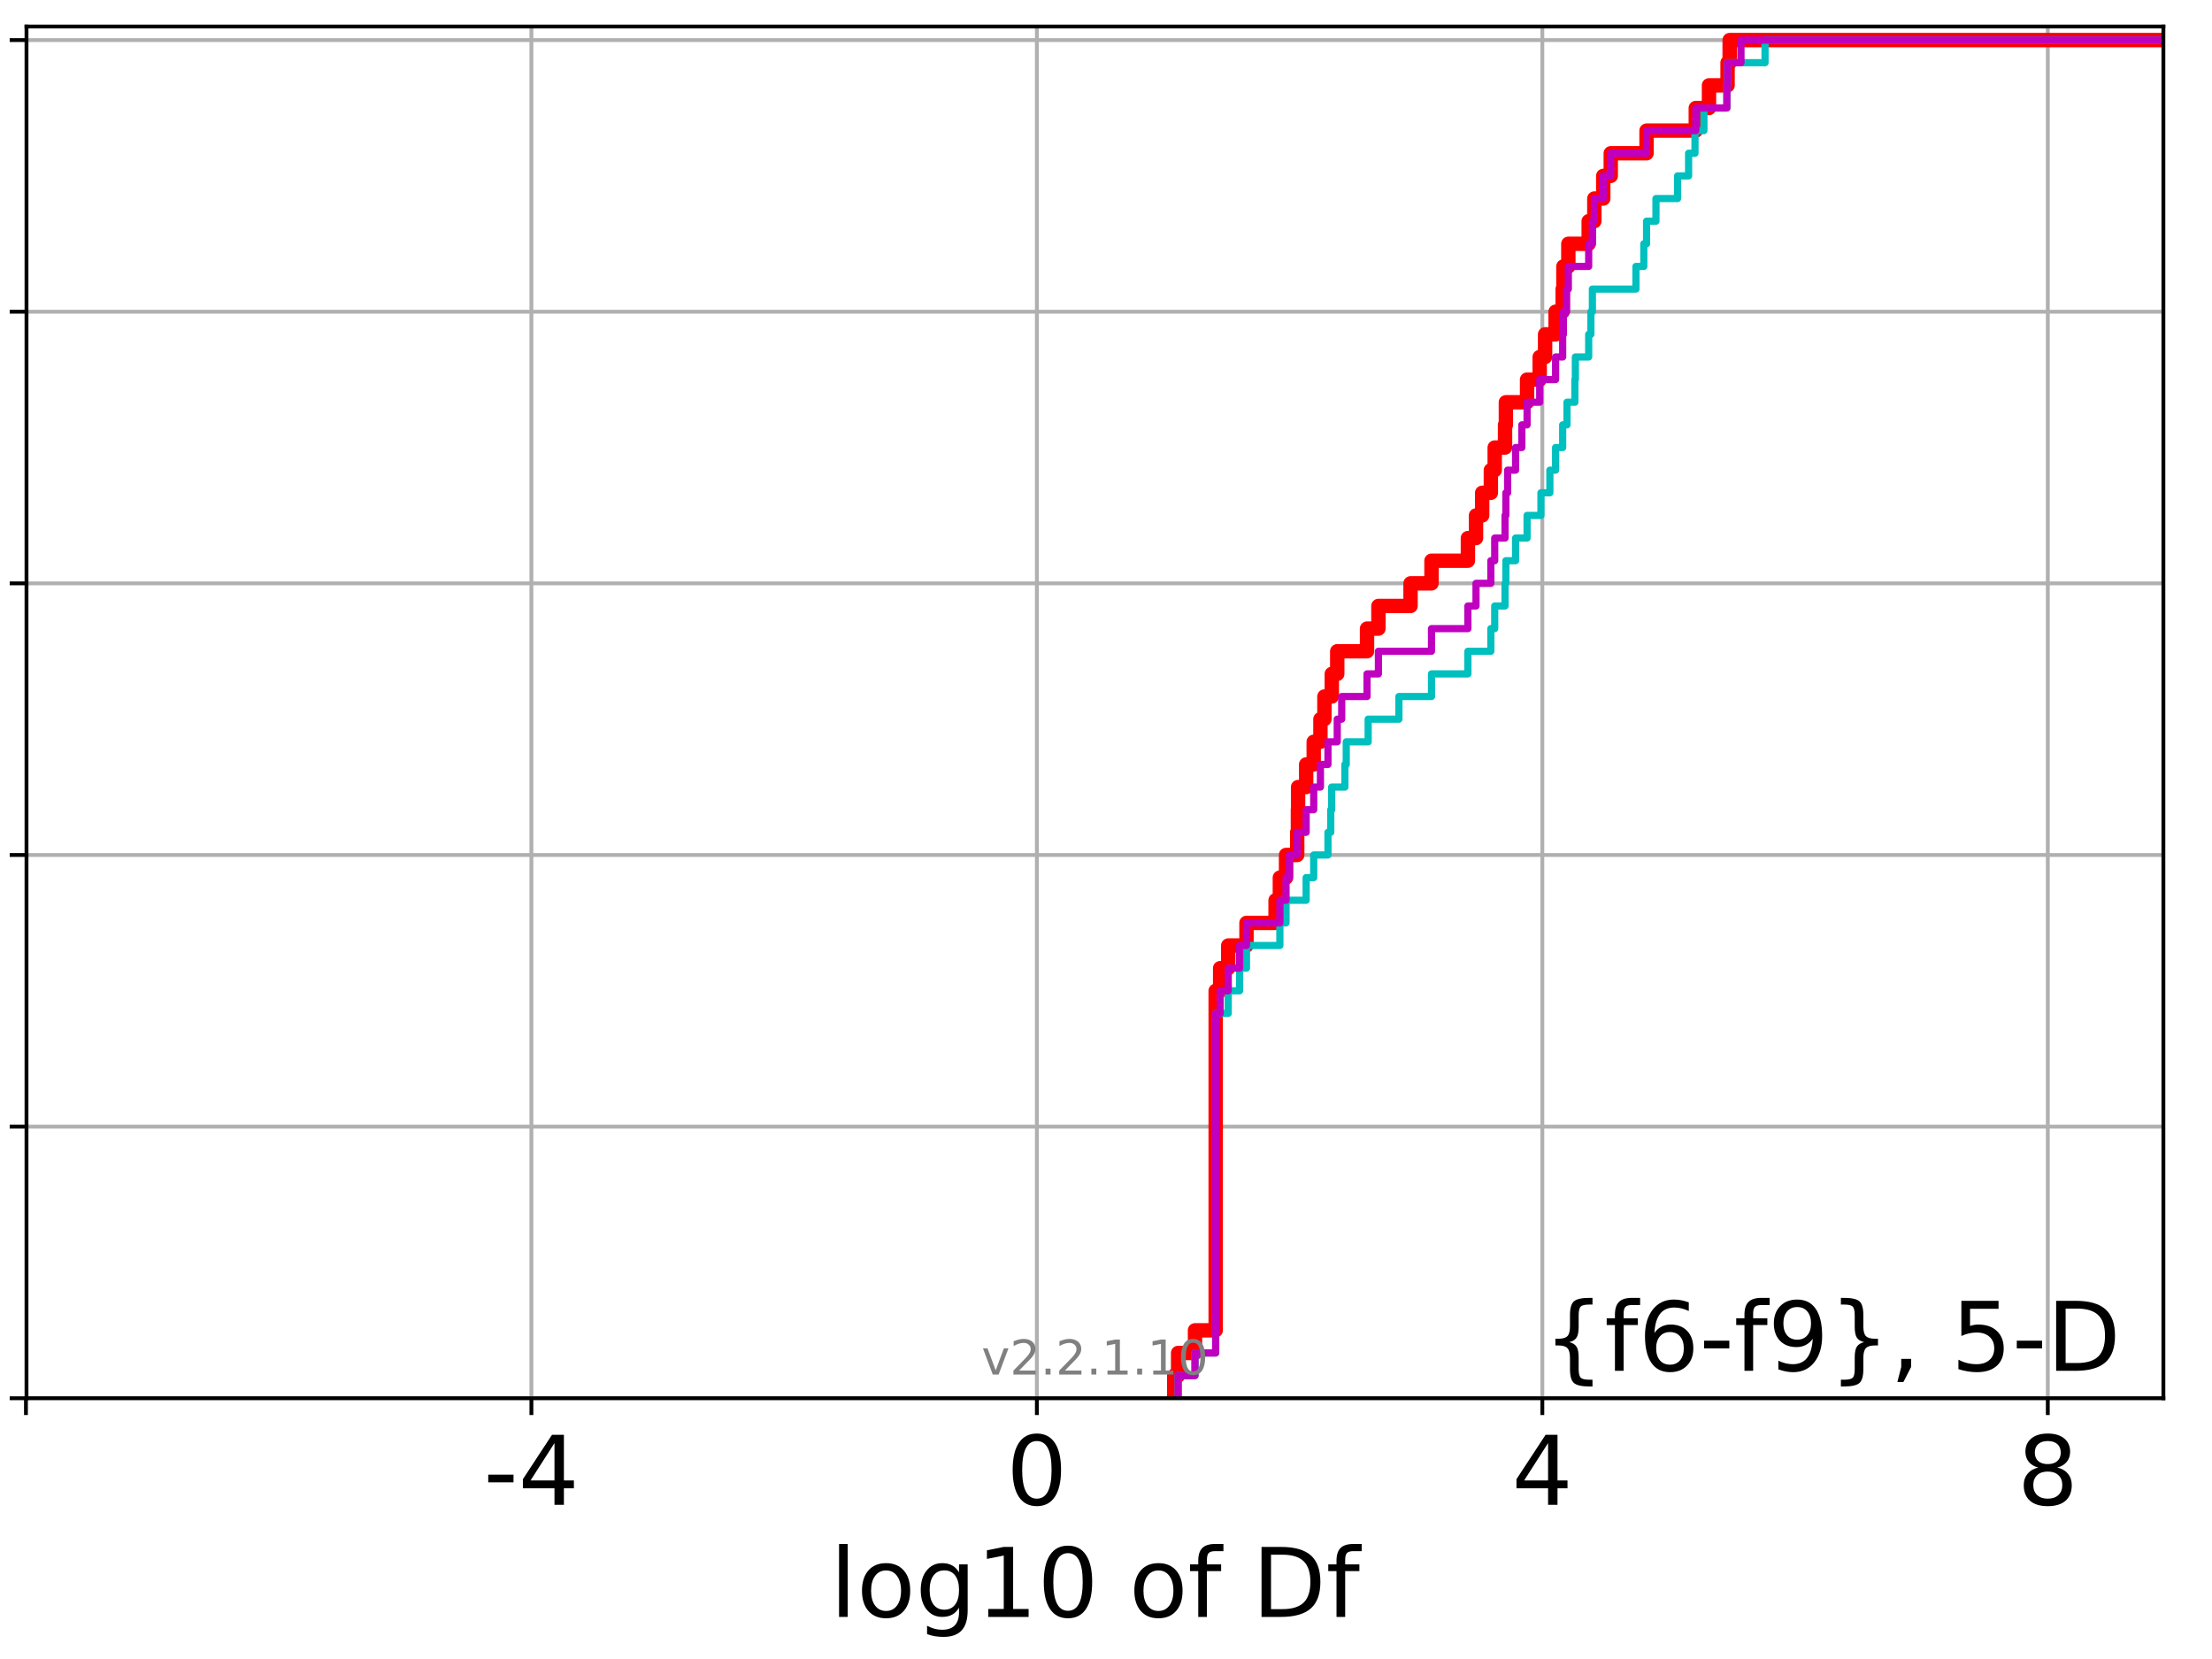 <?xml version="1.0" encoding="utf-8" standalone="no"?>
<!DOCTYPE svg PUBLIC "-//W3C//DTD SVG 1.1//EN"
  "http://www.w3.org/Graphics/SVG/1.1/DTD/svg11.dtd">
<!-- Created with matplotlib (http://matplotlib.org/) -->
<svg height="345.6pt" version="1.1" viewBox="0 0 460.8 345.6" width="460.8pt" xmlns="http://www.w3.org/2000/svg" xmlns:xlink="http://www.w3.org/1999/xlink">
 <defs>
  <style type="text/css">
*{stroke-linecap:butt;stroke-linejoin:round;}
  </style>
 </defs>
 <g id="figure_1">
  <g id="patch_1">
   <path d="M 0 345.6 
L 460.8 345.6 
L 460.8 0 
L 0 0 
z
" style="fill:#ffffff;"/>
  </g>
  <g id="axes_1">
   <g id="patch_2">
    <path d="M 5.52 291.28 
L 450.672 291.28 
L 450.672 5.52 
L 5.52 5.52 
z
" style="fill:#ffffff;"/>
   </g>
   <g id="matplotlib.axis_1">
    <g id="xtick_1">
     <g id="line2d_1">
      <path clip-path="url(#p9b0ad0ac56)" d="M 5.406 291.28 
L 5.406 5.52 
" style="fill:none;stroke:#b0b0b0;stroke-linecap:square;stroke-width:0.8;"/>
     </g>
     <g id="line2d_2">
      <defs>
       <path d="M 0 0 
L 0 3.5 
" id="m78c9a11108" style="stroke:#000000;stroke-width:0.8;"/>
      </defs>
      <g>
       <use style="stroke:#000000;stroke-width:0.8;" x="5.406" xlink:href="#m78c9a11108" y="291.28"/>
      </g>
     </g>
    </g>
    <g id="xtick_2">
     <g id="line2d_3">
      <path clip-path="url(#p9b0ad0ac56)" d="M 110.703 291.28 
L 110.703 5.52 
" style="fill:none;stroke:#b0b0b0;stroke-linecap:square;stroke-width:0.8;"/>
     </g>
     <g id="line2d_4">
      <g>
       <use style="stroke:#000000;stroke-width:0.8;" x="110.703" xlink:href="#m78c9a11108" y="291.28"/>
      </g>
     </g>
     <g id="text_1">
      <!-- -4 -->
      <defs>
       <path d="M 4.891 31.391 
L 31.203 31.391 
L 31.203 23.391 
L 4.891 23.391 
z
" id="DejaVuSans-2d"/>
       <path d="M 37.797 64.312 
L 12.891 25.391 
L 37.797 25.391 
z
M 35.203 72.906 
L 47.609 72.906 
L 47.609 25.391 
L 58.016 25.391 
L 58.016 17.188 
L 47.609 17.188 
L 47.609 0 
L 37.797 0 
L 37.797 17.188 
L 4.891 17.188 
L 4.891 26.703 
z
" id="DejaVuSans-34"/>
      </defs>
      <g transform="translate(100.733 313.477)scale(0.2 -0.2)">
       <use xlink:href="#DejaVuSans-2d"/>
       <use x="36.084" xlink:href="#DejaVuSans-34"/>
      </g>
     </g>
    </g>
    <g id="xtick_3">
     <g id="line2d_5">
      <path clip-path="url(#p9b0ad0ac56)" d="M 216 291.28 
L 216 5.52 
" style="fill:none;stroke:#b0b0b0;stroke-linecap:square;stroke-width:0.8;"/>
     </g>
     <g id="line2d_6">
      <g>
       <use style="stroke:#000000;stroke-width:0.8;" x="216" xlink:href="#m78c9a11108" y="291.28"/>
      </g>
     </g>
     <g id="text_2">
      <!-- 0 -->
      <defs>
       <path d="M 31.781 66.406 
Q 24.172 66.406 20.328 58.906 
Q 16.5 51.422 16.5 36.375 
Q 16.5 21.391 20.328 13.891 
Q 24.172 6.391 31.781 6.391 
Q 39.453 6.391 43.281 13.891 
Q 47.125 21.391 47.125 36.375 
Q 47.125 51.422 43.281 58.906 
Q 39.453 66.406 31.781 66.406 
z
M 31.781 74.219 
Q 44.047 74.219 50.516 64.516 
Q 56.984 54.828 56.984 36.375 
Q 56.984 17.969 50.516 8.266 
Q 44.047 -1.422 31.781 -1.422 
Q 19.531 -1.422 13.062 8.266 
Q 6.594 17.969 6.594 36.375 
Q 6.594 54.828 13.062 64.516 
Q 19.531 74.219 31.781 74.219 
z
" id="DejaVuSans-30"/>
      </defs>
      <g transform="translate(209.637 313.477)scale(0.2 -0.2)">
       <use xlink:href="#DejaVuSans-30"/>
      </g>
     </g>
    </g>
    <g id="xtick_4">
     <g id="line2d_7">
      <path clip-path="url(#p9b0ad0ac56)" d="M 321.296 291.28 
L 321.296 5.52 
" style="fill:none;stroke:#b0b0b0;stroke-linecap:square;stroke-width:0.8;"/>
     </g>
     <g id="line2d_8">
      <g>
       <use style="stroke:#000000;stroke-width:0.8;" x="321.296" xlink:href="#m78c9a11108" y="291.28"/>
      </g>
     </g>
     <g id="text_3">
      <!-- 4 -->
      <g transform="translate(314.934 313.477)scale(0.2 -0.2)">
       <use xlink:href="#DejaVuSans-34"/>
      </g>
     </g>
    </g>
    <g id="xtick_5">
     <g id="line2d_9">
      <path clip-path="url(#p9b0ad0ac56)" d="M 426.593 291.28 
L 426.593 5.52 
" style="fill:none;stroke:#b0b0b0;stroke-linecap:square;stroke-width:0.8;"/>
     </g>
     <g id="line2d_10">
      <g>
       <use style="stroke:#000000;stroke-width:0.8;" x="426.593" xlink:href="#m78c9a11108" y="291.28"/>
      </g>
     </g>
     <g id="text_4">
      <!-- 8 -->
      <defs>
       <path d="M 31.781 34.625 
Q 24.75 34.625 20.719 30.859 
Q 16.703 27.094 16.703 20.516 
Q 16.703 13.922 20.719 10.156 
Q 24.75 6.391 31.781 6.391 
Q 38.812 6.391 42.859 10.172 
Q 46.922 13.969 46.922 20.516 
Q 46.922 27.094 42.891 30.859 
Q 38.875 34.625 31.781 34.625 
z
M 21.922 38.812 
Q 15.578 40.375 12.031 44.719 
Q 8.5 49.078 8.5 55.328 
Q 8.5 64.062 14.719 69.141 
Q 20.953 74.219 31.781 74.219 
Q 42.672 74.219 48.875 69.141 
Q 55.078 64.062 55.078 55.328 
Q 55.078 49.078 51.531 44.719 
Q 48 40.375 41.703 38.812 
Q 48.828 37.156 52.797 32.312 
Q 56.781 27.484 56.781 20.516 
Q 56.781 9.906 50.312 4.234 
Q 43.844 -1.422 31.781 -1.422 
Q 19.734 -1.422 13.25 4.234 
Q 6.781 9.906 6.781 20.516 
Q 6.781 27.484 10.781 32.312 
Q 14.797 37.156 21.922 38.812 
z
M 18.312 54.391 
Q 18.312 48.734 21.844 45.562 
Q 25.391 42.391 31.781 42.391 
Q 38.141 42.391 41.719 45.562 
Q 45.312 48.734 45.312 54.391 
Q 45.312 60.062 41.719 63.234 
Q 38.141 66.406 31.781 66.406 
Q 25.391 66.406 21.844 63.234 
Q 18.312 60.062 18.312 54.391 
z
" id="DejaVuSans-38"/>
      </defs>
      <g transform="translate(420.23 313.477)scale(0.2 -0.2)">
       <use xlink:href="#DejaVuSans-38"/>
      </g>
     </g>
    </g>
    <g id="text_5">
     <!-- log10 of Df -->
     <defs>
      <path d="M 9.422 75.984 
L 18.406 75.984 
L 18.406 0 
L 9.422 0 
z
" id="DejaVuSans-6c"/>
      <path d="M 30.609 48.391 
Q 23.391 48.391 19.188 42.75 
Q 14.984 37.109 14.984 27.297 
Q 14.984 17.484 19.156 11.844 
Q 23.344 6.203 30.609 6.203 
Q 37.797 6.203 41.984 11.859 
Q 46.188 17.531 46.188 27.297 
Q 46.188 37.016 41.984 42.703 
Q 37.797 48.391 30.609 48.391 
z
M 30.609 56 
Q 42.328 56 49.016 48.375 
Q 55.719 40.766 55.719 27.297 
Q 55.719 13.875 49.016 6.219 
Q 42.328 -1.422 30.609 -1.422 
Q 18.844 -1.422 12.172 6.219 
Q 5.516 13.875 5.516 27.297 
Q 5.516 40.766 12.172 48.375 
Q 18.844 56 30.609 56 
z
" id="DejaVuSans-6f"/>
      <path d="M 45.406 27.984 
Q 45.406 37.75 41.375 43.109 
Q 37.359 48.484 30.078 48.484 
Q 22.859 48.484 18.828 43.109 
Q 14.797 37.75 14.797 27.984 
Q 14.797 18.266 18.828 12.891 
Q 22.859 7.516 30.078 7.516 
Q 37.359 7.516 41.375 12.891 
Q 45.406 18.266 45.406 27.984 
z
M 54.391 6.781 
Q 54.391 -7.172 48.188 -13.984 
Q 42 -20.797 29.203 -20.797 
Q 24.469 -20.797 20.266 -20.094 
Q 16.062 -19.391 12.109 -17.922 
L 12.109 -9.188 
Q 16.062 -11.328 19.922 -12.344 
Q 23.781 -13.375 27.781 -13.375 
Q 36.625 -13.375 41.016 -8.766 
Q 45.406 -4.156 45.406 5.172 
L 45.406 9.625 
Q 42.625 4.781 38.281 2.391 
Q 33.938 0 27.875 0 
Q 17.828 0 11.672 7.656 
Q 5.516 15.328 5.516 27.984 
Q 5.516 40.672 11.672 48.328 
Q 17.828 56 27.875 56 
Q 33.938 56 38.281 53.609 
Q 42.625 51.219 45.406 46.391 
L 45.406 54.688 
L 54.391 54.688 
z
" id="DejaVuSans-67"/>
      <path d="M 12.406 8.297 
L 28.516 8.297 
L 28.516 63.922 
L 10.984 60.406 
L 10.984 69.391 
L 28.422 72.906 
L 38.281 72.906 
L 38.281 8.297 
L 54.391 8.297 
L 54.391 0 
L 12.406 0 
z
" id="DejaVuSans-31"/>
      <path id="DejaVuSans-20"/>
      <path d="M 37.109 75.984 
L 37.109 68.5 
L 28.516 68.5 
Q 23.688 68.5 21.797 66.547 
Q 19.922 64.594 19.922 59.516 
L 19.922 54.688 
L 34.719 54.688 
L 34.719 47.703 
L 19.922 47.703 
L 19.922 0 
L 10.891 0 
L 10.891 47.703 
L 2.297 47.703 
L 2.297 54.688 
L 10.891 54.688 
L 10.891 58.5 
Q 10.891 67.625 15.141 71.797 
Q 19.391 75.984 28.609 75.984 
z
" id="DejaVuSans-66"/>
      <path d="M 19.672 64.797 
L 19.672 8.109 
L 31.594 8.109 
Q 46.688 8.109 53.688 14.938 
Q 60.688 21.781 60.688 36.531 
Q 60.688 51.172 53.688 57.984 
Q 46.688 64.797 31.594 64.797 
z
M 9.812 72.906 
L 30.078 72.906 
Q 51.266 72.906 61.172 64.094 
Q 71.094 55.281 71.094 36.531 
Q 71.094 17.672 61.125 8.828 
Q 51.172 0 30.078 0 
L 9.812 0 
z
" id="DejaVuSans-44"/>
     </defs>
     <g transform="translate(172.91 336.833)scale(0.2 -0.2)">
      <use xlink:href="#DejaVuSans-6c"/>
      <use x="27.783" xlink:href="#DejaVuSans-6f"/>
      <use x="88.965" xlink:href="#DejaVuSans-67"/>
      <use x="152.441" xlink:href="#DejaVuSans-31"/>
      <use x="216.064" xlink:href="#DejaVuSans-30"/>
      <use x="279.688" xlink:href="#DejaVuSans-20"/>
      <use x="311.475" xlink:href="#DejaVuSans-6f"/>
      <use x="372.656" xlink:href="#DejaVuSans-66"/>
      <use x="407.861" xlink:href="#DejaVuSans-20"/>
      <use x="439.648" xlink:href="#DejaVuSans-44"/>
      <use x="516.65" xlink:href="#DejaVuSans-66"/>
     </g>
    </g>
   </g>
   <g id="matplotlib.axis_2">
    <g id="ytick_1">
     <g id="line2d_11">
      <path clip-path="url(#p9b0ad0ac56)" d="M 5.52 291.28 
L 450.672 291.28 
" style="fill:none;stroke:#b0b0b0;stroke-linecap:square;stroke-width:0.8;"/>
     </g>
     <g id="line2d_12">
      <defs>
       <path d="M 0 0 
L -3.5 0 
" id="m9b9930927f" style="stroke:#000000;stroke-width:0.8;"/>
      </defs>
      <g>
       <use style="stroke:#000000;stroke-width:0.8;" x="5.52" xlink:href="#m9b9930927f" y="291.28"/>
      </g>
     </g>
    </g>
    <g id="ytick_2">
     <g id="line2d_13">
      <path clip-path="url(#p9b0ad0ac56)" d="M 5.52 234.694 
L 450.672 234.694 
" style="fill:none;stroke:#b0b0b0;stroke-linecap:square;stroke-width:0.8;"/>
     </g>
     <g id="line2d_14">
      <g>
       <use style="stroke:#000000;stroke-width:0.8;" x="5.52" xlink:href="#m9b9930927f" y="234.694"/>
      </g>
     </g>
    </g>
    <g id="ytick_3">
     <g id="line2d_15">
      <path clip-path="url(#p9b0ad0ac56)" d="M 5.52 178.108 
L 450.672 178.108 
" style="fill:none;stroke:#b0b0b0;stroke-linecap:square;stroke-width:0.8;"/>
     </g>
     <g id="line2d_16">
      <g>
       <use style="stroke:#000000;stroke-width:0.8;" x="5.52" xlink:href="#m9b9930927f" y="178.108"/>
      </g>
     </g>
    </g>
    <g id="ytick_4">
     <g id="line2d_17">
      <path clip-path="url(#p9b0ad0ac56)" d="M 5.52 121.522 
L 450.672 121.522 
" style="fill:none;stroke:#b0b0b0;stroke-linecap:square;stroke-width:0.8;"/>
     </g>
     <g id="line2d_18">
      <g>
       <use style="stroke:#000000;stroke-width:0.8;" x="5.52" xlink:href="#m9b9930927f" y="121.522"/>
      </g>
     </g>
    </g>
    <g id="ytick_5">
     <g id="line2d_19">
      <path clip-path="url(#p9b0ad0ac56)" d="M 5.52 64.935 
L 450.672 64.935 
" style="fill:none;stroke:#b0b0b0;stroke-linecap:square;stroke-width:0.8;"/>
     </g>
     <g id="line2d_20">
      <g>
       <use style="stroke:#000000;stroke-width:0.8;" x="5.52" xlink:href="#m9b9930927f" y="64.935"/>
      </g>
     </g>
    </g>
    <g id="ytick_6">
     <g id="line2d_21">
      <path clip-path="url(#p9b0ad0ac56)" d="M 5.52 8.349 
L 450.672 8.349 
" style="fill:none;stroke:#b0b0b0;stroke-linecap:square;stroke-width:0.8;"/>
     </g>
     <g id="line2d_22">
      <g>
       <use style="stroke:#000000;stroke-width:0.8;" x="5.52" xlink:href="#m9b9930927f" y="8.349"/>
      </g>
     </g>
    </g>
   </g>
   <g id="line2d_23">
    <path clip-path="url(#p9b0ad0ac56)" d="M 244.612 291.28 
L 244.612 286.564 
L 245.424 286.564 
L 245.424 281.849 
L 248.94 281.849 
L 248.94 277.133 
L 253.248 277.133 
L 253.248 272.418 
L 253.248 272.418 
L 253.248 267.702 
L 253.248 267.702 
L 253.248 262.987 
L 253.248 262.987 
L 253.248 258.271 
L 253.248 258.271 
L 253.248 253.556 
L 253.248 253.556 
L 253.248 248.84 
L 253.248 248.84 
L 253.248 244.125 
L 253.248 244.125 
L 253.248 239.409 
L 253.248 239.409 
L 253.248 234.694 
L 253.248 234.694 
L 253.248 229.978 
L 253.248 229.978 
L 253.248 225.263 
L 253.248 225.263 
L 253.248 220.547 
L 253.248 220.547 
L 253.248 215.832 
L 253.248 215.832 
L 253.248 211.116 
L 253.248 211.116 
L 253.248 206.401 
L 254.181 206.401 
L 254.181 201.685 
L 255.864 201.685 
L 255.864 196.97 
L 259.667 196.97 
L 259.667 192.254 
L 265.726 192.254 
L 265.726 187.539 
L 266.62 187.539 
L 266.62 182.823 
L 267.905 182.823 
L 267.905 178.108 
L 270.231 178.108 
L 270.231 173.392 
L 270.378 173.392 
L 270.378 168.677 
L 270.417 168.677 
L 270.417 163.961 
L 272.096 163.961 
L 272.096 159.246 
L 273.669 159.246 
L 273.669 154.53 
L 275.07 154.53 
L 275.07 149.815 
L 275.899 149.815 
L 275.899 145.099 
L 277.436 145.099 
L 277.436 140.384 
L 278.571 140.384 
L 278.571 135.668 
L 284.778 135.668 
L 284.778 130.953 
L 287.148 130.953 
L 287.148 126.237 
L 293.844 126.237 
L 293.844 121.522 
L 298.207 121.522 
L 298.207 116.806 
L 305.791 116.806 
L 305.791 112.091 
L 307.483 112.091 
L 307.483 107.375 
L 308.764 107.375 
L 308.764 102.66 
L 310.572 102.66 
L 310.572 97.944 
L 311.376 97.944 
L 311.376 93.229 
L 313.526 93.229 
L 313.526 88.513 
L 313.702 88.513 
L 313.702 83.797 
L 318.117 83.797 
L 318.117 79.082 
L 320.748 79.082 
L 320.748 74.366 
L 321.872 74.366 
L 321.872 69.651 
L 324.059 69.651 
L 324.059 64.935 
L 325.533 64.935 
L 325.533 60.22 
L 325.686 60.22 
L 325.686 55.504 
L 326.713 55.504 
L 326.713 50.789 
L 330.951 50.789 
L 330.951 46.073 
L 332.129 46.073 
L 332.129 41.358 
L 333.988 41.358 
L 333.988 36.642 
L 335.552 36.642 
L 335.552 31.927 
L 343.007 31.927 
L 343.007 27.211 
L 353.266 27.211 
L 353.266 22.496 
L 356.016 22.496 
L 356.016 17.78 
L 359.883 17.78 
L 359.883 13.065 
L 360.319 13.065 
L 360.319 8.349 
L 360.319 8.349 
L 360.319 8.349 
L 450.672 8.349 
" style="fill:none;stroke:#ff0000;stroke-linecap:square;stroke-width:3;"/>
   </g>
   <g id="line2d_24">
    <path clip-path="url(#p9b0ad0ac56)" d="M 245.424 291.28 
L 245.424 286.564 
L 248.94 286.564 
L 248.94 281.849 
L 253.248 281.849 
L 253.248 277.133 
L 253.248 277.133 
L 253.248 272.418 
L 253.248 272.418 
L 253.248 267.702 
L 253.248 267.702 
L 253.248 262.987 
L 253.248 262.987 
L 253.248 258.271 
L 253.248 258.271 
L 253.248 253.556 
L 253.248 253.556 
L 253.248 248.84 
L 253.248 248.84 
L 253.248 244.125 
L 253.248 244.125 
L 253.248 239.409 
L 253.248 239.409 
L 253.248 234.694 
L 253.248 234.694 
L 253.248 229.978 
L 253.248 229.978 
L 253.248 225.263 
L 253.248 225.263 
L 253.248 220.547 
L 253.248 220.547 
L 253.248 215.832 
L 253.248 215.832 
L 253.248 211.116 
L 255.864 211.116 
L 255.864 206.401 
L 258.233 206.401 
L 258.233 201.685 
L 259.667 201.685 
L 259.667 196.97 
L 266.62 196.97 
L 266.62 192.254 
L 267.905 192.254 
L 267.905 187.539 
L 272.096 187.539 
L 272.096 182.823 
L 273.669 182.823 
L 273.669 178.108 
L 276.639 178.108 
L 276.639 173.392 
L 277.221 173.392 
L 277.221 168.677 
L 277.411 168.677 
L 277.411 163.961 
L 280.168 163.961 
L 280.168 159.246 
L 280.447 159.246 
L 280.447 154.53 
L 285.013 154.53 
L 285.013 149.815 
L 291.421 149.815 
L 291.421 145.099 
L 298.207 145.099 
L 298.207 140.384 
L 305.791 140.384 
L 305.791 135.668 
L 310.572 135.668 
L 310.572 130.953 
L 311.376 130.953 
L 311.376 126.237 
L 313.526 126.237 
L 313.526 121.522 
L 313.702 121.522 
L 313.702 116.806 
L 315.726 116.806 
L 315.726 112.091 
L 318.117 112.091 
L 318.117 107.375 
L 321.008 107.375 
L 321.008 102.66 
L 322.864 102.66 
L 322.864 97.944 
L 324.059 97.944 
L 324.059 93.229 
L 325.533 93.229 
L 325.533 88.513 
L 326.433 88.513 
L 326.433 83.797 
L 328.074 83.797 
L 328.074 79.082 
L 328.178 79.082 
L 328.178 74.366 
L 330.951 74.366 
L 330.951 69.651 
L 331.41 69.651 
L 331.41 64.935 
L 331.724 64.935 
L 331.724 60.22 
L 340.799 60.22 
L 340.799 55.504 
L 342.438 55.504 
L 342.438 50.789 
L 343.007 50.789 
L 343.007 46.073 
L 344.968 46.073 
L 344.968 41.358 
L 349.474 41.358 
L 349.474 36.642 
L 351.766 36.642 
L 351.766 31.927 
L 353.098 31.927 
L 353.098 27.211 
L 354.957 27.211 
L 354.957 22.496 
L 359.74 22.496 
L 359.74 17.78 
L 359.883 17.78 
L 359.883 13.065 
L 367.691 13.065 
L 367.691 8.349 
L 367.691 8.349 
L 367.691 8.349 
L 450.672 8.349 
" style="fill:none;stroke:#00bfbf;stroke-linecap:square;stroke-width:1.5;"/>
   </g>
   <g id="line2d_25">
    <path clip-path="url(#p9b0ad0ac56)" d="M 245.424 291.28 
L 245.424 286.564 
L 248.94 286.564 
L 248.94 281.849 
L 253.248 281.849 
L 253.248 277.133 
L 253.248 277.133 
L 253.248 272.418 
L 253.248 272.418 
L 253.248 267.702 
L 253.248 267.702 
L 253.248 262.987 
L 253.248 262.987 
L 253.248 258.271 
L 253.248 258.271 
L 253.248 253.556 
L 253.248 253.556 
L 253.248 248.84 
L 253.248 248.84 
L 253.248 244.125 
L 253.248 244.125 
L 253.248 239.409 
L 253.248 239.409 
L 253.248 234.694 
L 253.248 234.694 
L 253.248 229.978 
L 253.248 229.978 
L 253.248 225.263 
L 253.248 225.263 
L 253.248 220.547 
L 253.248 220.547 
L 253.248 215.832 
L 253.248 215.832 
L 253.248 211.116 
L 254.181 211.116 
L 254.181 206.401 
L 255.864 206.401 
L 255.864 201.685 
L 258.233 201.685 
L 258.233 196.97 
L 259.667 196.97 
L 259.667 192.254 
L 266.62 192.254 
L 266.62 187.539 
L 267.905 187.539 
L 267.905 182.823 
L 268.617 182.823 
L 268.617 178.108 
L 270.231 178.108 
L 270.231 173.392 
L 272.096 173.392 
L 272.096 168.677 
L 273.669 168.677 
L 273.669 163.961 
L 275.07 163.961 
L 275.07 159.246 
L 276.639 159.246 
L 276.639 154.53 
L 278.571 154.53 
L 278.571 149.815 
L 279.502 149.815 
L 279.502 145.099 
L 284.778 145.099 
L 284.778 140.384 
L 287.148 140.384 
L 287.148 135.668 
L 298.207 135.668 
L 298.207 130.953 
L 305.791 130.953 
L 305.791 126.237 
L 307.483 126.237 
L 307.483 121.522 
L 310.572 121.522 
L 310.572 116.806 
L 311.376 116.806 
L 311.376 112.091 
L 313.526 112.091 
L 313.526 107.375 
L 313.702 107.375 
L 313.702 102.66 
L 314.07 102.66 
L 314.07 97.944 
L 315.726 97.944 
L 315.726 93.229 
L 317.026 93.229 
L 317.026 88.513 
L 318.117 88.513 
L 318.117 83.797 
L 320.748 83.797 
L 320.748 79.082 
L 324.059 79.082 
L 324.059 74.366 
L 325.533 74.366 
L 325.533 69.651 
L 325.686 69.651 
L 325.686 64.935 
L 326.341 64.935 
L 326.341 60.22 
L 326.713 60.22 
L 326.713 55.504 
L 330.951 55.504 
L 330.951 50.789 
L 331.724 50.789 
L 331.724 46.073 
L 332.129 46.073 
L 332.129 41.358 
L 333.988 41.358 
L 333.988 36.642 
L 335.552 36.642 
L 335.552 31.927 
L 343.007 31.927 
L 343.007 27.211 
L 353.266 27.211 
L 353.266 22.496 
L 359.74 22.496 
L 359.74 17.78 
L 359.883 17.78 
L 359.883 13.065 
L 362.676 13.065 
L 362.676 8.349 
L 362.676 8.349 
L 362.676 8.349 
L 450.672 8.349 
" style="fill:none;stroke:#bf00bf;stroke-linecap:square;stroke-width:1.5;"/>
   </g>
   <g id="patch_3">
    <path d="M 5.52 291.28 
L 5.52 5.52 
" style="fill:none;stroke:#000000;stroke-linecap:square;stroke-linejoin:miter;stroke-width:0.8;"/>
   </g>
   <g id="patch_4">
    <path d="M 450.672 291.28 
L 450.672 5.52 
" style="fill:none;stroke:#000000;stroke-linecap:square;stroke-linejoin:miter;stroke-width:0.8;"/>
   </g>
   <g id="patch_5">
    <path d="M 5.52 291.28 
L 450.672 291.28 
" style="fill:none;stroke:#000000;stroke-linecap:square;stroke-linejoin:miter;stroke-width:0.8;"/>
   </g>
   <g id="patch_6">
    <path d="M 5.52 5.52 
L 450.672 5.52 
" style="fill:none;stroke:#000000;stroke-linecap:square;stroke-linejoin:miter;stroke-width:0.8;"/>
   </g>
   <g id="text_6">
    <!-- {f6-f9}, 5-D -->
    <defs>
     <path d="M 51.125 -9.281 
L 51.125 -16.312 
L 48.094 -16.312 
Q 35.938 -16.312 31.812 -12.688 
Q 27.688 -9.078 27.688 1.703 
L 27.688 13.375 
Q 27.688 20.75 25.047 23.578 
Q 22.406 26.422 15.484 26.422 
L 12.5 26.422 
L 12.5 33.406 
L 15.484 33.406 
Q 22.469 33.406 25.078 36.203 
Q 27.688 39.016 27.688 46.297 
L 27.688 58.016 
Q 27.688 68.797 31.812 72.391 
Q 35.938 75.984 48.094 75.984 
L 51.125 75.984 
L 51.125 69 
L 47.797 69 
Q 40.922 69 38.812 66.844 
Q 36.719 64.703 36.719 57.812 
L 36.719 45.703 
Q 36.719 38.031 34.5 34.562 
Q 32.281 31.109 26.906 29.891 
Q 32.328 28.562 34.516 25.094 
Q 36.719 21.625 36.719 14.016 
L 36.719 1.906 
Q 36.719 -4.984 38.812 -7.125 
Q 40.922 -9.281 47.797 -9.281 
z
" id="DejaVuSans-7b"/>
     <path d="M 33.016 40.375 
Q 26.375 40.375 22.484 35.828 
Q 18.609 31.297 18.609 23.391 
Q 18.609 15.531 22.484 10.953 
Q 26.375 6.391 33.016 6.391 
Q 39.656 6.391 43.531 10.953 
Q 47.406 15.531 47.406 23.391 
Q 47.406 31.297 43.531 35.828 
Q 39.656 40.375 33.016 40.375 
z
M 52.594 71.297 
L 52.594 62.312 
Q 48.875 64.062 45.094 64.984 
Q 41.312 65.922 37.594 65.922 
Q 27.828 65.922 22.672 59.328 
Q 17.531 52.734 16.797 39.406 
Q 19.672 43.656 24.016 45.922 
Q 28.375 48.188 33.594 48.188 
Q 44.578 48.188 50.953 41.516 
Q 57.328 34.859 57.328 23.391 
Q 57.328 12.156 50.688 5.359 
Q 44.047 -1.422 33.016 -1.422 
Q 20.359 -1.422 13.672 8.266 
Q 6.984 17.969 6.984 36.375 
Q 6.984 53.656 15.188 63.938 
Q 23.391 74.219 37.203 74.219 
Q 40.922 74.219 44.703 73.484 
Q 48.484 72.75 52.594 71.297 
z
" id="DejaVuSans-36"/>
     <path d="M 10.984 1.516 
L 10.984 10.5 
Q 14.703 8.734 18.5 7.812 
Q 22.312 6.891 25.984 6.891 
Q 35.75 6.891 40.891 13.453 
Q 46.047 20.016 46.781 33.406 
Q 43.953 29.203 39.594 26.953 
Q 35.25 24.703 29.984 24.703 
Q 19.047 24.703 12.672 31.312 
Q 6.297 37.938 6.297 49.422 
Q 6.297 60.641 12.938 67.422 
Q 19.578 74.219 30.609 74.219 
Q 43.266 74.219 49.922 64.516 
Q 56.594 54.828 56.594 36.375 
Q 56.594 19.141 48.406 8.859 
Q 40.234 -1.422 26.422 -1.422 
Q 22.703 -1.422 18.891 -0.688 
Q 15.094 0.047 10.984 1.516 
z
M 30.609 32.422 
Q 37.25 32.422 41.125 36.953 
Q 45.016 41.5 45.016 49.422 
Q 45.016 57.281 41.125 61.844 
Q 37.25 66.406 30.609 66.406 
Q 23.969 66.406 20.094 61.844 
Q 16.219 57.281 16.219 49.422 
Q 16.219 41.5 20.094 36.953 
Q 23.969 32.422 30.609 32.422 
z
" id="DejaVuSans-39"/>
     <path d="M 12.5 -9.281 
L 15.922 -9.281 
Q 22.75 -9.281 24.828 -7.172 
Q 26.906 -5.078 26.906 1.906 
L 26.906 14.016 
Q 26.906 21.625 29.094 25.094 
Q 31.297 28.562 36.719 29.891 
Q 31.297 31.109 29.094 34.562 
Q 26.906 38.031 26.906 45.703 
L 26.906 57.812 
Q 26.906 64.75 24.828 66.875 
Q 22.75 69 15.922 69 
L 12.5 69 
L 12.5 75.984 
L 15.578 75.984 
Q 27.734 75.984 31.812 72.391 
Q 35.891 68.797 35.891 58.016 
L 35.891 46.297 
Q 35.891 39.016 38.516 36.203 
Q 41.156 33.406 48.094 33.406 
L 51.125 33.406 
L 51.125 26.422 
L 48.094 26.422 
Q 41.156 26.422 38.516 23.578 
Q 35.891 20.75 35.891 13.375 
L 35.891 1.703 
Q 35.891 -9.078 31.812 -12.688 
Q 27.734 -16.312 15.578 -16.312 
L 12.5 -16.312 
z
" id="DejaVuSans-7d"/>
     <path d="M 11.719 12.406 
L 22.016 12.406 
L 22.016 4 
L 14.016 -11.625 
L 7.719 -11.625 
L 11.719 4 
z
" id="DejaVuSans-2c"/>
     <path d="M 10.797 72.906 
L 49.516 72.906 
L 49.516 64.594 
L 19.828 64.594 
L 19.828 46.734 
Q 21.969 47.469 24.109 47.828 
Q 26.266 48.188 28.422 48.188 
Q 40.625 48.188 47.75 41.5 
Q 54.891 34.812 54.891 23.391 
Q 54.891 11.625 47.562 5.094 
Q 40.234 -1.422 26.906 -1.422 
Q 22.312 -1.422 17.547 -0.641 
Q 12.797 0.141 7.719 1.703 
L 7.719 11.625 
Q 12.109 9.234 16.797 8.062 
Q 21.484 6.891 26.703 6.891 
Q 35.156 6.891 40.078 11.328 
Q 45.016 15.766 45.016 23.391 
Q 45.016 31 40.078 35.438 
Q 35.156 39.891 26.703 39.891 
Q 22.75 39.891 18.812 39.016 
Q 14.891 38.141 10.797 36.281 
z
" id="DejaVuSans-35"/>
    </defs>
    <g transform="translate(321.519 285.565)scale(0.2 -0.2)">
     <use xlink:href="#DejaVuSans-7b"/>
     <use x="63.623" xlink:href="#DejaVuSans-66"/>
     <use x="98.828" xlink:href="#DejaVuSans-36"/>
     <use x="162.451" xlink:href="#DejaVuSans-2d"/>
     <use x="198.535" xlink:href="#DejaVuSans-66"/>
     <use x="233.74" xlink:href="#DejaVuSans-39"/>
     <use x="297.363" xlink:href="#DejaVuSans-7d"/>
     <use x="360.986" xlink:href="#DejaVuSans-2c"/>
     <use x="392.773" xlink:href="#DejaVuSans-20"/>
     <use x="424.561" xlink:href="#DejaVuSans-35"/>
     <use x="488.184" xlink:href="#DejaVuSans-2d"/>
     <use x="524.268" xlink:href="#DejaVuSans-44"/>
    </g>
   </g>
   <g id="text_7">
    <!-- v2.2.1.10 -->
    <defs>
     <path d="M 2.984 54.688 
L 12.5 54.688 
L 29.594 8.797 
L 46.688 54.688 
L 56.203 54.688 
L 35.688 0 
L 23.484 0 
z
" id="DejaVuSans-76"/>
     <path d="M 19.188 8.297 
L 53.609 8.297 
L 53.609 0 
L 7.328 0 
L 7.328 8.297 
Q 12.938 14.109 22.625 23.891 
Q 32.328 33.688 34.812 36.531 
Q 39.547 41.844 41.422 45.531 
Q 43.312 49.219 43.312 52.781 
Q 43.312 58.594 39.234 62.25 
Q 35.156 65.922 28.609 65.922 
Q 23.969 65.922 18.812 64.312 
Q 13.672 62.703 7.812 59.422 
L 7.812 69.391 
Q 13.766 71.781 18.938 73 
Q 24.125 74.219 28.422 74.219 
Q 39.75 74.219 46.484 68.547 
Q 53.219 62.891 53.219 53.422 
Q 53.219 48.922 51.531 44.891 
Q 49.859 40.875 45.406 35.406 
Q 44.188 33.984 37.641 27.219 
Q 31.109 20.453 19.188 8.297 
z
" id="DejaVuSans-32"/>
     <path d="M 10.688 12.406 
L 21 12.406 
L 21 0 
L 10.688 0 
z
" id="DejaVuSans-2e"/>
    </defs>
    <g style="fill:#808080;" transform="translate(204.463 286.343)scale(0.1 -0.1)">
     <use xlink:href="#DejaVuSans-76"/>
     <use x="59.18" xlink:href="#DejaVuSans-32"/>
     <use x="122.803" xlink:href="#DejaVuSans-2e"/>
     <use x="154.59" xlink:href="#DejaVuSans-32"/>
     <use x="218.213" xlink:href="#DejaVuSans-2e"/>
     <use x="250" xlink:href="#DejaVuSans-31"/>
     <use x="313.623" xlink:href="#DejaVuSans-2e"/>
     <use x="345.41" xlink:href="#DejaVuSans-31"/>
     <use x="409.033" xlink:href="#DejaVuSans-30"/>
    </g>
   </g>
  </g>
 </g>
 <defs>
  <clipPath id="p9b0ad0ac56">
   <rect height="285.76" width="445.152" x="5.52" y="5.52"/>
  </clipPath>
 </defs>
</svg>
